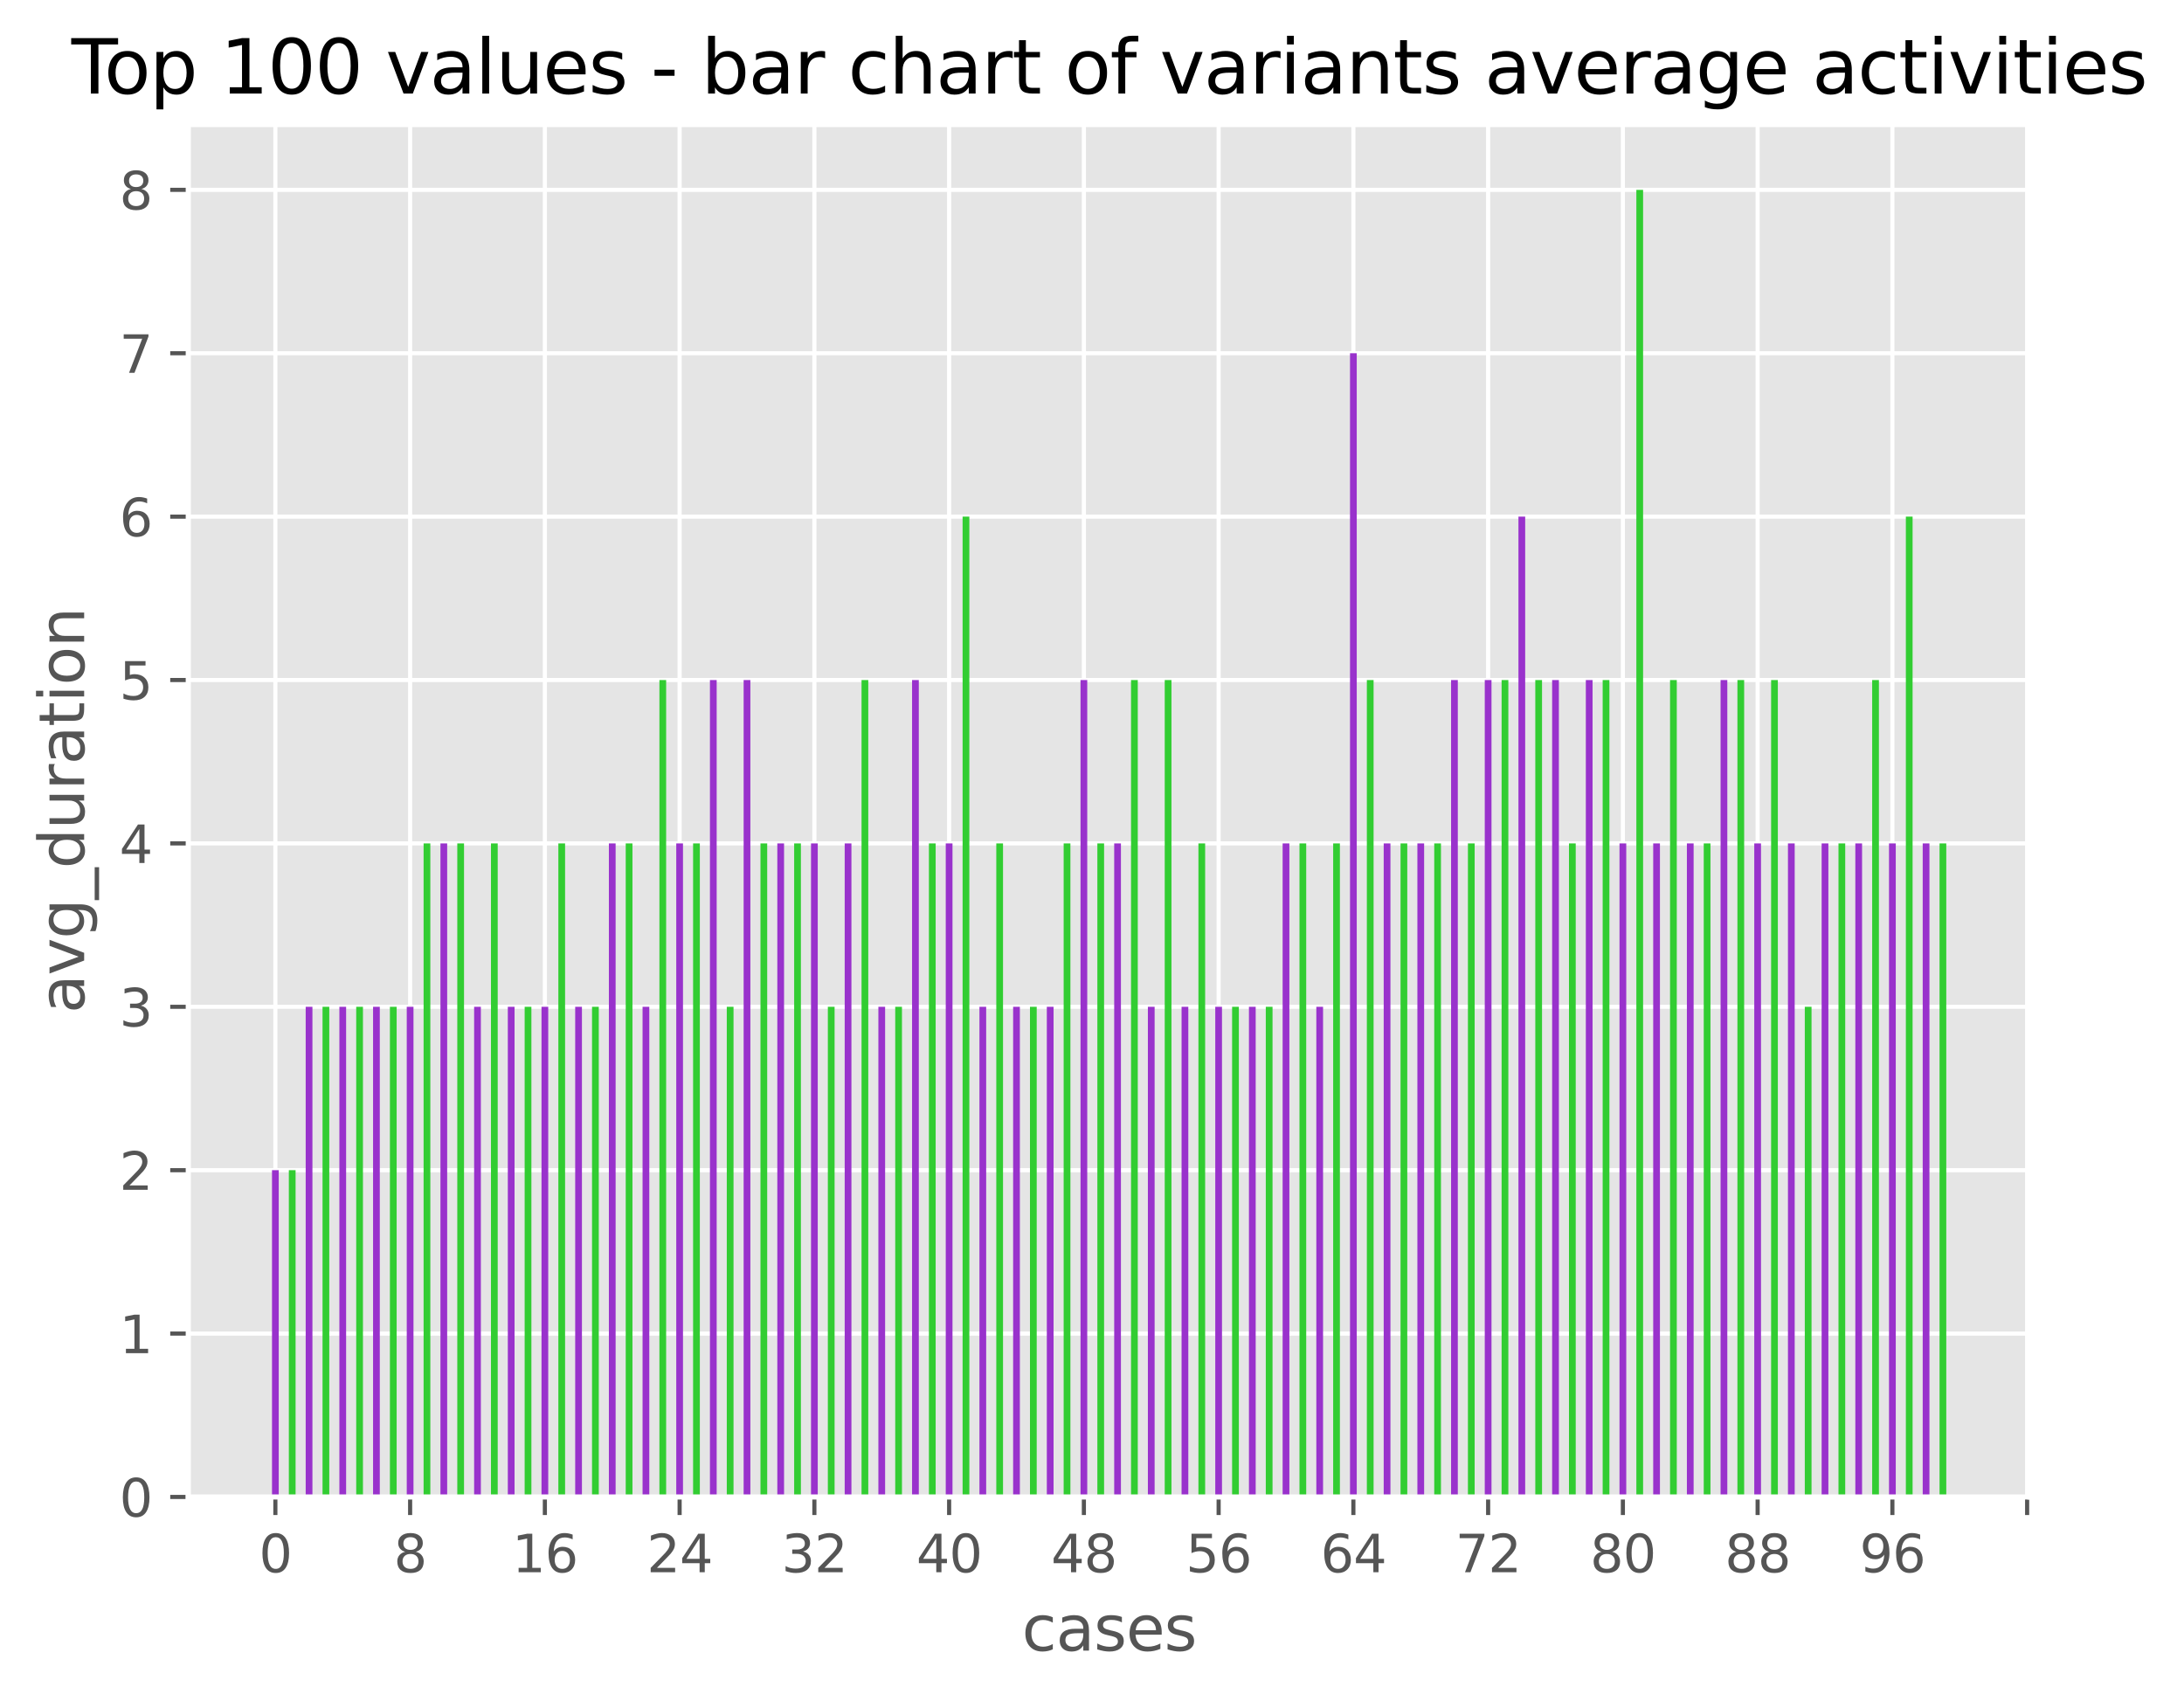 <?xml version="1.0" encoding="utf-8" standalone="no"?>
<!DOCTYPE svg PUBLIC "-//W3C//DTD SVG 1.1//EN"
  "http://www.w3.org/Graphics/SVG/1.1/DTD/svg11.dtd">
<svg xmlns:xlink="http://www.w3.org/1999/xlink" width="423.492pt" height="329.746pt" viewBox="0 0 423.492 329.746" xmlns="http://www.w3.org/2000/svg" version="1.1">
 <defs>
  <style type="text/css">*{stroke-linejoin: round; stroke-linecap: butt}</style>
 </defs>
 <g id="figure_1">
  <g id="patch_1">
   <path d="M 0 329.746 
L 423.492 329.746 
L 423.492 0 
L 0 0 
z
" style="fill: #ffffff"/>
  </g>
  <g id="axes_1">
   <g id="patch_2">
    <path d="M 36.51 290.254 
L 393.63 290.254 
L 393.63 24.142 
L 36.51 24.142 
z
" style="fill: #e5e5e5"/>
   </g>
   <g id="matplotlib.axis_1">
    <g id="xtick_1">
     <g id="line2d_1">
      <path d="M 53.396 290.254 
L 53.396 24.142 
" clip-path="url(#pe09616828c)" style="fill: none; stroke: #ffffff; stroke-width: 0.8; stroke-linecap: square"/>
     </g>
     <g id="line2d_2">
      <defs>
       <path id="m2882a6c574" d="M 0 0 
L 0 3.5 
" style="stroke: #555555; stroke-width: 0.8"/>
      </defs>
      <g>
       <use xlink:href="#m2882a6c574" x="53.396" y="290.254" style="fill: #555555; stroke: #555555; stroke-width: 0.8"/>
      </g>
     </g>
     <g id="text_1">
      <!-- 0 -->
      <g style="fill: #555555" transform="translate(50.215 304.852)scale(0.1 -0.1)">
       <defs>
        <path id="DejaVuSans-30" d="M 2034 4250 
Q 1547 4250 1301 3770 
Q 1056 3291 1056 2328 
Q 1056 1369 1301 889 
Q 1547 409 2034 409 
Q 2525 409 2770 889 
Q 3016 1369 3016 2328 
Q 3016 3291 2770 3770 
Q 2525 4250 2034 4250 
z
M 2034 4750 
Q 2819 4750 3233 4129 
Q 3647 3509 3647 2328 
Q 3647 1150 3233 529 
Q 2819 -91 2034 -91 
Q 1250 -91 836 529 
Q 422 1150 422 2328 
Q 422 3509 836 4129 
Q 1250 4750 2034 4750 
z
" transform="scale(0.016)"/>
       </defs>
       <use xlink:href="#DejaVuSans-30"/>
      </g>
     </g>
    </g>
    <g id="xtick_2">
     <g id="line2d_3">
      <path d="M 79.525 290.254 
L 79.525 24.142 
" clip-path="url(#pe09616828c)" style="fill: none; stroke: #ffffff; stroke-width: 0.8; stroke-linecap: square"/>
     </g>
     <g id="line2d_4">
      <g>
       <use xlink:href="#m2882a6c574" x="79.525" y="290.254" style="fill: #555555; stroke: #555555; stroke-width: 0.8"/>
      </g>
     </g>
     <g id="text_2">
      <!-- 8 -->
      <g style="fill: #555555" transform="translate(76.344 304.852)scale(0.1 -0.1)">
       <defs>
        <path id="DejaVuSans-38" d="M 2034 2216 
Q 1584 2216 1326 1975 
Q 1069 1734 1069 1313 
Q 1069 891 1326 650 
Q 1584 409 2034 409 
Q 2484 409 2743 651 
Q 3003 894 3003 1313 
Q 3003 1734 2745 1975 
Q 2488 2216 2034 2216 
z
M 1403 2484 
Q 997 2584 770 2862 
Q 544 3141 544 3541 
Q 544 4100 942 4425 
Q 1341 4750 2034 4750 
Q 2731 4750 3128 4425 
Q 3525 4100 3525 3541 
Q 3525 3141 3298 2862 
Q 3072 2584 2669 2484 
Q 3125 2378 3379 2068 
Q 3634 1759 3634 1313 
Q 3634 634 3220 271 
Q 2806 -91 2034 -91 
Q 1263 -91 848 271 
Q 434 634 434 1313 
Q 434 1759 690 2068 
Q 947 2378 1403 2484 
z
M 1172 3481 
Q 1172 3119 1398 2916 
Q 1625 2713 2034 2713 
Q 2441 2713 2670 2916 
Q 2900 3119 2900 3481 
Q 2900 3844 2670 4047 
Q 2441 4250 2034 4250 
Q 1625 4250 1398 4047 
Q 1172 3844 1172 3481 
z
" transform="scale(0.016)"/>
       </defs>
       <use xlink:href="#DejaVuSans-38"/>
      </g>
     </g>
    </g>
    <g id="xtick_3">
     <g id="line2d_5">
      <path d="M 105.654 290.254 
L 105.654 24.142 
" clip-path="url(#pe09616828c)" style="fill: none; stroke: #ffffff; stroke-width: 0.8; stroke-linecap: square"/>
     </g>
     <g id="line2d_6">
      <g>
       <use xlink:href="#m2882a6c574" x="105.654" y="290.254" style="fill: #555555; stroke: #555555; stroke-width: 0.8"/>
      </g>
     </g>
     <g id="text_3">
      <!-- 16 -->
      <g style="fill: #555555" transform="translate(99.292 304.852)scale(0.1 -0.1)">
       <defs>
        <path id="DejaVuSans-31" d="M 794 531 
L 1825 531 
L 1825 4091 
L 703 3866 
L 703 4441 
L 1819 4666 
L 2450 4666 
L 2450 531 
L 3481 531 
L 3481 0 
L 794 0 
L 794 531 
z
" transform="scale(0.016)"/>
        <path id="DejaVuSans-36" d="M 2113 2584 
Q 1688 2584 1439 2293 
Q 1191 2003 1191 1497 
Q 1191 994 1439 701 
Q 1688 409 2113 409 
Q 2538 409 2786 701 
Q 3034 994 3034 1497 
Q 3034 2003 2786 2293 
Q 2538 2584 2113 2584 
z
M 3366 4563 
L 3366 3988 
Q 3128 4100 2886 4159 
Q 2644 4219 2406 4219 
Q 1781 4219 1451 3797 
Q 1122 3375 1075 2522 
Q 1259 2794 1537 2939 
Q 1816 3084 2150 3084 
Q 2853 3084 3261 2657 
Q 3669 2231 3669 1497 
Q 3669 778 3244 343 
Q 2819 -91 2113 -91 
Q 1303 -91 875 529 
Q 447 1150 447 2328 
Q 447 3434 972 4092 
Q 1497 4750 2381 4750 
Q 2619 4750 2861 4703 
Q 3103 4656 3366 4563 
z
" transform="scale(0.016)"/>
       </defs>
       <use xlink:href="#DejaVuSans-31"/>
       <use xlink:href="#DejaVuSans-36" x="63.623"/>
      </g>
     </g>
    </g>
    <g id="xtick_4">
     <g id="line2d_7">
      <path d="M 131.783 290.254 
L 131.783 24.142 
" clip-path="url(#pe09616828c)" style="fill: none; stroke: #ffffff; stroke-width: 0.8; stroke-linecap: square"/>
     </g>
     <g id="line2d_8">
      <g>
       <use xlink:href="#m2882a6c574" x="131.783" y="290.254" style="fill: #555555; stroke: #555555; stroke-width: 0.8"/>
      </g>
     </g>
     <g id="text_4">
      <!-- 24 -->
      <g style="fill: #555555" transform="translate(125.421 304.852)scale(0.1 -0.1)">
       <defs>
        <path id="DejaVuSans-32" d="M 1228 531 
L 3431 531 
L 3431 0 
L 469 0 
L 469 531 
Q 828 903 1448 1529 
Q 2069 2156 2228 2338 
Q 2531 2678 2651 2914 
Q 2772 3150 2772 3378 
Q 2772 3750 2511 3984 
Q 2250 4219 1831 4219 
Q 1534 4219 1204 4116 
Q 875 4013 500 3803 
L 500 4441 
Q 881 4594 1212 4672 
Q 1544 4750 1819 4750 
Q 2544 4750 2975 4387 
Q 3406 4025 3406 3419 
Q 3406 3131 3298 2873 
Q 3191 2616 2906 2266 
Q 2828 2175 2409 1742 
Q 1991 1309 1228 531 
z
" transform="scale(0.016)"/>
        <path id="DejaVuSans-34" d="M 2419 4116 
L 825 1625 
L 2419 1625 
L 2419 4116 
z
M 2253 4666 
L 3047 4666 
L 3047 1625 
L 3713 1625 
L 3713 1100 
L 3047 1100 
L 3047 0 
L 2419 0 
L 2419 1100 
L 313 1100 
L 313 1709 
L 2253 4666 
z
" transform="scale(0.016)"/>
       </defs>
       <use xlink:href="#DejaVuSans-32"/>
       <use xlink:href="#DejaVuSans-34" x="63.623"/>
      </g>
     </g>
    </g>
    <g id="xtick_5">
     <g id="line2d_9">
      <path d="M 157.913 290.254 
L 157.913 24.142 
" clip-path="url(#pe09616828c)" style="fill: none; stroke: #ffffff; stroke-width: 0.8; stroke-linecap: square"/>
     </g>
     <g id="line2d_10">
      <g>
       <use xlink:href="#m2882a6c574" x="157.913" y="290.254" style="fill: #555555; stroke: #555555; stroke-width: 0.8"/>
      </g>
     </g>
     <g id="text_5">
      <!-- 32 -->
      <g style="fill: #555555" transform="translate(151.55 304.852)scale(0.1 -0.1)">
       <defs>
        <path id="DejaVuSans-33" d="M 2597 2516 
Q 3050 2419 3304 2112 
Q 3559 1806 3559 1356 
Q 3559 666 3084 287 
Q 2609 -91 1734 -91 
Q 1441 -91 1130 -33 
Q 819 25 488 141 
L 488 750 
Q 750 597 1062 519 
Q 1375 441 1716 441 
Q 2309 441 2620 675 
Q 2931 909 2931 1356 
Q 2931 1769 2642 2001 
Q 2353 2234 1838 2234 
L 1294 2234 
L 1294 2753 
L 1863 2753 
Q 2328 2753 2575 2939 
Q 2822 3125 2822 3475 
Q 2822 3834 2567 4026 
Q 2313 4219 1838 4219 
Q 1578 4219 1281 4162 
Q 984 4106 628 3988 
L 628 4550 
Q 988 4650 1302 4700 
Q 1616 4750 1894 4750 
Q 2613 4750 3031 4423 
Q 3450 4097 3450 3541 
Q 3450 3153 3228 2886 
Q 3006 2619 2597 2516 
z
" transform="scale(0.016)"/>
       </defs>
       <use xlink:href="#DejaVuSans-33"/>
       <use xlink:href="#DejaVuSans-32" x="63.623"/>
      </g>
     </g>
    </g>
    <g id="xtick_6">
     <g id="line2d_11">
      <path d="M 184.042 290.254 
L 184.042 24.142 
" clip-path="url(#pe09616828c)" style="fill: none; stroke: #ffffff; stroke-width: 0.8; stroke-linecap: square"/>
     </g>
     <g id="line2d_12">
      <g>
       <use xlink:href="#m2882a6c574" x="184.042" y="290.254" style="fill: #555555; stroke: #555555; stroke-width: 0.8"/>
      </g>
     </g>
     <g id="text_6">
      <!-- 40 -->
      <g style="fill: #555555" transform="translate(177.679 304.852)scale(0.1 -0.1)">
       <use xlink:href="#DejaVuSans-34"/>
       <use xlink:href="#DejaVuSans-30" x="63.623"/>
      </g>
     </g>
    </g>
    <g id="xtick_7">
     <g id="line2d_13">
      <path d="M 210.171 290.254 
L 210.171 24.142 
" clip-path="url(#pe09616828c)" style="fill: none; stroke: #ffffff; stroke-width: 0.8; stroke-linecap: square"/>
     </g>
     <g id="line2d_14">
      <g>
       <use xlink:href="#m2882a6c574" x="210.171" y="290.254" style="fill: #555555; stroke: #555555; stroke-width: 0.8"/>
      </g>
     </g>
     <g id="text_7">
      <!-- 48 -->
      <g style="fill: #555555" transform="translate(203.808 304.852)scale(0.1 -0.1)">
       <use xlink:href="#DejaVuSans-34"/>
       <use xlink:href="#DejaVuSans-38" x="63.623"/>
      </g>
     </g>
    </g>
    <g id="xtick_8">
     <g id="line2d_15">
      <path d="M 236.3 290.254 
L 236.3 24.142 
" clip-path="url(#pe09616828c)" style="fill: none; stroke: #ffffff; stroke-width: 0.8; stroke-linecap: square"/>
     </g>
     <g id="line2d_16">
      <g>
       <use xlink:href="#m2882a6c574" x="236.3" y="290.254" style="fill: #555555; stroke: #555555; stroke-width: 0.8"/>
      </g>
     </g>
     <g id="text_8">
      <!-- 56 -->
      <g style="fill: #555555" transform="translate(229.937 304.852)scale(0.1 -0.1)">
       <defs>
        <path id="DejaVuSans-35" d="M 691 4666 
L 3169 4666 
L 3169 4134 
L 1269 4134 
L 1269 2991 
Q 1406 3038 1543 3061 
Q 1681 3084 1819 3084 
Q 2600 3084 3056 2656 
Q 3513 2228 3513 1497 
Q 3513 744 3044 326 
Q 2575 -91 1722 -91 
Q 1428 -91 1123 -41 
Q 819 9 494 109 
L 494 744 
Q 775 591 1075 516 
Q 1375 441 1709 441 
Q 2250 441 2565 725 
Q 2881 1009 2881 1497 
Q 2881 1984 2565 2268 
Q 2250 2553 1709 2553 
Q 1456 2553 1204 2497 
Q 953 2441 691 2322 
L 691 4666 
z
" transform="scale(0.016)"/>
       </defs>
       <use xlink:href="#DejaVuSans-35"/>
       <use xlink:href="#DejaVuSans-36" x="63.623"/>
      </g>
     </g>
    </g>
    <g id="xtick_9">
     <g id="line2d_17">
      <path d="M 262.429 290.254 
L 262.429 24.142 
" clip-path="url(#pe09616828c)" style="fill: none; stroke: #ffffff; stroke-width: 0.8; stroke-linecap: square"/>
     </g>
     <g id="line2d_18">
      <g>
       <use xlink:href="#m2882a6c574" x="262.429" y="290.254" style="fill: #555555; stroke: #555555; stroke-width: 0.8"/>
      </g>
     </g>
     <g id="text_9">
      <!-- 64 -->
      <g style="fill: #555555" transform="translate(256.067 304.852)scale(0.1 -0.1)">
       <use xlink:href="#DejaVuSans-36"/>
       <use xlink:href="#DejaVuSans-34" x="63.623"/>
      </g>
     </g>
    </g>
    <g id="xtick_10">
     <g id="line2d_19">
      <path d="M 288.558 290.254 
L 288.558 24.142 
" clip-path="url(#pe09616828c)" style="fill: none; stroke: #ffffff; stroke-width: 0.8; stroke-linecap: square"/>
     </g>
     <g id="line2d_20">
      <g>
       <use xlink:href="#m2882a6c574" x="288.558" y="290.254" style="fill: #555555; stroke: #555555; stroke-width: 0.8"/>
      </g>
     </g>
     <g id="text_10">
      <!-- 72 -->
      <g style="fill: #555555" transform="translate(282.196 304.852)scale(0.1 -0.1)">
       <defs>
        <path id="DejaVuSans-37" d="M 525 4666 
L 3525 4666 
L 3525 4397 
L 1831 0 
L 1172 0 
L 2766 4134 
L 525 4134 
L 525 4666 
z
" transform="scale(0.016)"/>
       </defs>
       <use xlink:href="#DejaVuSans-37"/>
       <use xlink:href="#DejaVuSans-32" x="63.623"/>
      </g>
     </g>
    </g>
    <g id="xtick_11">
     <g id="line2d_21">
      <path d="M 314.687 290.254 
L 314.687 24.142 
" clip-path="url(#pe09616828c)" style="fill: none; stroke: #ffffff; stroke-width: 0.8; stroke-linecap: square"/>
     </g>
     <g id="line2d_22">
      <g>
       <use xlink:href="#m2882a6c574" x="314.687" y="290.254" style="fill: #555555; stroke: #555555; stroke-width: 0.8"/>
      </g>
     </g>
     <g id="text_11">
      <!-- 80 -->
      <g style="fill: #555555" transform="translate(308.325 304.852)scale(0.1 -0.1)">
       <use xlink:href="#DejaVuSans-38"/>
       <use xlink:href="#DejaVuSans-30" x="63.623"/>
      </g>
     </g>
    </g>
    <g id="xtick_12">
     <g id="line2d_23">
      <path d="M 340.816 290.254 
L 340.816 24.142 
" clip-path="url(#pe09616828c)" style="fill: none; stroke: #ffffff; stroke-width: 0.8; stroke-linecap: square"/>
     </g>
     <g id="line2d_24">
      <g>
       <use xlink:href="#m2882a6c574" x="340.816" y="290.254" style="fill: #555555; stroke: #555555; stroke-width: 0.8"/>
      </g>
     </g>
     <g id="text_12">
      <!-- 88 -->
      <g style="fill: #555555" transform="translate(334.454 304.852)scale(0.1 -0.1)">
       <use xlink:href="#DejaVuSans-38"/>
       <use xlink:href="#DejaVuSans-38" x="63.623"/>
      </g>
     </g>
    </g>
    <g id="xtick_13">
     <g id="line2d_25">
      <path d="M 366.946 290.254 
L 366.946 24.142 
" clip-path="url(#pe09616828c)" style="fill: none; stroke: #ffffff; stroke-width: 0.8; stroke-linecap: square"/>
     </g>
     <g id="line2d_26">
      <g>
       <use xlink:href="#m2882a6c574" x="366.946" y="290.254" style="fill: #555555; stroke: #555555; stroke-width: 0.8"/>
      </g>
     </g>
     <g id="text_13">
      <!-- 96 -->
      <g style="fill: #555555" transform="translate(360.583 304.852)scale(0.1 -0.1)">
       <defs>
        <path id="DejaVuSans-39" d="M 703 97 
L 703 672 
Q 941 559 1184 500 
Q 1428 441 1663 441 
Q 2288 441 2617 861 
Q 2947 1281 2994 2138 
Q 2813 1869 2534 1725 
Q 2256 1581 1919 1581 
Q 1219 1581 811 2004 
Q 403 2428 403 3163 
Q 403 3881 828 4315 
Q 1253 4750 1959 4750 
Q 2769 4750 3195 4129 
Q 3622 3509 3622 2328 
Q 3622 1225 3098 567 
Q 2575 -91 1691 -91 
Q 1453 -91 1209 -44 
Q 966 3 703 97 
z
M 1959 2075 
Q 2384 2075 2632 2365 
Q 2881 2656 2881 3163 
Q 2881 3666 2632 3958 
Q 2384 4250 1959 4250 
Q 1534 4250 1286 3958 
Q 1038 3666 1038 3163 
Q 1038 2656 1286 2365 
Q 1534 2075 1959 2075 
z
" transform="scale(0.016)"/>
       </defs>
       <use xlink:href="#DejaVuSans-39"/>
       <use xlink:href="#DejaVuSans-36" x="63.623"/>
      </g>
     </g>
    </g>
    <g id="xtick_14">
     <g id="line2d_27">
      <path d="M 393.075 290.254 
L 393.075 24.142 
" clip-path="url(#pe09616828c)" style="fill: none; stroke: #ffffff; stroke-width: 0.8; stroke-linecap: square"/>
     </g>
     <g id="line2d_28">
      <g>
       <use xlink:href="#m2882a6c574" x="393.075" y="290.254" style="fill: #555555; stroke: #555555; stroke-width: 0.8"/>
      </g>
     </g>
    </g>
    <g id="text_14">
     <!-- cases -->
     <g style="fill: #555555" transform="translate(198.151 320.05)scale(0.12 -0.12)">
      <defs>
       <path id="DejaVuSans-63" d="M 3122 3366 
L 3122 2828 
Q 2878 2963 2633 3030 
Q 2388 3097 2138 3097 
Q 1578 3097 1268 2742 
Q 959 2388 959 1747 
Q 959 1106 1268 751 
Q 1578 397 2138 397 
Q 2388 397 2633 464 
Q 2878 531 3122 666 
L 3122 134 
Q 2881 22 2623 -34 
Q 2366 -91 2075 -91 
Q 1284 -91 818 406 
Q 353 903 353 1747 
Q 353 2603 823 3093 
Q 1294 3584 2113 3584 
Q 2378 3584 2631 3529 
Q 2884 3475 3122 3366 
z
" transform="scale(0.016)"/>
       <path id="DejaVuSans-61" d="M 2194 1759 
Q 1497 1759 1228 1600 
Q 959 1441 959 1056 
Q 959 750 1161 570 
Q 1363 391 1709 391 
Q 2188 391 2477 730 
Q 2766 1069 2766 1631 
L 2766 1759 
L 2194 1759 
z
M 3341 1997 
L 3341 0 
L 2766 0 
L 2766 531 
Q 2569 213 2275 61 
Q 1981 -91 1556 -91 
Q 1019 -91 701 211 
Q 384 513 384 1019 
Q 384 1609 779 1909 
Q 1175 2209 1959 2209 
L 2766 2209 
L 2766 2266 
Q 2766 2663 2505 2880 
Q 2244 3097 1772 3097 
Q 1472 3097 1187 3025 
Q 903 2953 641 2809 
L 641 3341 
Q 956 3463 1253 3523 
Q 1550 3584 1831 3584 
Q 2591 3584 2966 3190 
Q 3341 2797 3341 1997 
z
" transform="scale(0.016)"/>
       <path id="DejaVuSans-73" d="M 2834 3397 
L 2834 2853 
Q 2591 2978 2328 3040 
Q 2066 3103 1784 3103 
Q 1356 3103 1142 2972 
Q 928 2841 928 2578 
Q 928 2378 1081 2264 
Q 1234 2150 1697 2047 
L 1894 2003 
Q 2506 1872 2764 1633 
Q 3022 1394 3022 966 
Q 3022 478 2636 193 
Q 2250 -91 1575 -91 
Q 1294 -91 989 -36 
Q 684 19 347 128 
L 347 722 
Q 666 556 975 473 
Q 1284 391 1588 391 
Q 1994 391 2212 530 
Q 2431 669 2431 922 
Q 2431 1156 2273 1281 
Q 2116 1406 1581 1522 
L 1381 1569 
Q 847 1681 609 1914 
Q 372 2147 372 2553 
Q 372 3047 722 3315 
Q 1072 3584 1716 3584 
Q 2034 3584 2315 3537 
Q 2597 3491 2834 3397 
z
" transform="scale(0.016)"/>
       <path id="DejaVuSans-65" d="M 3597 1894 
L 3597 1613 
L 953 1613 
Q 991 1019 1311 708 
Q 1631 397 2203 397 
Q 2534 397 2845 478 
Q 3156 559 3463 722 
L 3463 178 
Q 3153 47 2828 -22 
Q 2503 -91 2169 -91 
Q 1331 -91 842 396 
Q 353 884 353 1716 
Q 353 2575 817 3079 
Q 1281 3584 2069 3584 
Q 2775 3584 3186 3129 
Q 3597 2675 3597 1894 
z
M 3022 2063 
Q 3016 2534 2758 2815 
Q 2500 3097 2075 3097 
Q 1594 3097 1305 2825 
Q 1016 2553 972 2059 
L 3022 2063 
z
" transform="scale(0.016)"/>
      </defs>
      <use xlink:href="#DejaVuSans-63"/>
      <use xlink:href="#DejaVuSans-61" x="54.98"/>
      <use xlink:href="#DejaVuSans-73" x="116.26"/>
      <use xlink:href="#DejaVuSans-65" x="168.359"/>
      <use xlink:href="#DejaVuSans-73" x="229.883"/>
     </g>
    </g>
   </g>
   <g id="matplotlib.axis_2">
    <g id="ytick_1">
     <g id="line2d_29">
      <path d="M 36.51 290.254 
L 393.63 290.254 
" clip-path="url(#pe09616828c)" style="fill: none; stroke: #ffffff; stroke-width: 0.8; stroke-linecap: square"/>
     </g>
     <g id="line2d_30">
      <defs>
       <path id="m8ecdc415e8" d="M 0 0 
L -3.5 0 
" style="stroke: #555555; stroke-width: 0.8"/>
      </defs>
      <g>
       <use xlink:href="#m8ecdc415e8" x="36.51" y="290.254" style="fill: #555555; stroke: #555555; stroke-width: 0.8"/>
      </g>
     </g>
     <g id="text_15">
      <!-- 0 -->
      <g style="fill: #555555" transform="translate(23.148 294.053)scale(0.1 -0.1)">
       <use xlink:href="#DejaVuSans-30"/>
      </g>
     </g>
    </g>
    <g id="ytick_2">
     <g id="line2d_31">
      <path d="M 36.51 258.574 
L 393.63 258.574 
" clip-path="url(#pe09616828c)" style="fill: none; stroke: #ffffff; stroke-width: 0.8; stroke-linecap: square"/>
     </g>
     <g id="line2d_32">
      <g>
       <use xlink:href="#m8ecdc415e8" x="36.51" y="258.574" style="fill: #555555; stroke: #555555; stroke-width: 0.8"/>
      </g>
     </g>
     <g id="text_16">
      <!-- 1 -->
      <g style="fill: #555555" transform="translate(23.148 262.373)scale(0.1 -0.1)">
       <use xlink:href="#DejaVuSans-31"/>
      </g>
     </g>
    </g>
    <g id="ytick_3">
     <g id="line2d_33">
      <path d="M 36.51 226.894 
L 393.63 226.894 
" clip-path="url(#pe09616828c)" style="fill: none; stroke: #ffffff; stroke-width: 0.8; stroke-linecap: square"/>
     </g>
     <g id="line2d_34">
      <g>
       <use xlink:href="#m8ecdc415e8" x="36.51" y="226.894" style="fill: #555555; stroke: #555555; stroke-width: 0.8"/>
      </g>
     </g>
     <g id="text_17">
      <!-- 2 -->
      <g style="fill: #555555" transform="translate(23.148 230.693)scale(0.1 -0.1)">
       <use xlink:href="#DejaVuSans-32"/>
      </g>
     </g>
    </g>
    <g id="ytick_4">
     <g id="line2d_35">
      <path d="M 36.51 195.214 
L 393.63 195.214 
" clip-path="url(#pe09616828c)" style="fill: none; stroke: #ffffff; stroke-width: 0.8; stroke-linecap: square"/>
     </g>
     <g id="line2d_36">
      <g>
       <use xlink:href="#m8ecdc415e8" x="36.51" y="195.214" style="fill: #555555; stroke: #555555; stroke-width: 0.8"/>
      </g>
     </g>
     <g id="text_18">
      <!-- 3 -->
      <g style="fill: #555555" transform="translate(23.148 199.013)scale(0.1 -0.1)">
       <use xlink:href="#DejaVuSans-33"/>
      </g>
     </g>
    </g>
    <g id="ytick_5">
     <g id="line2d_37">
      <path d="M 36.51 163.534 
L 393.63 163.534 
" clip-path="url(#pe09616828c)" style="fill: none; stroke: #ffffff; stroke-width: 0.8; stroke-linecap: square"/>
     </g>
     <g id="line2d_38">
      <g>
       <use xlink:href="#m8ecdc415e8" x="36.51" y="163.534" style="fill: #555555; stroke: #555555; stroke-width: 0.8"/>
      </g>
     </g>
     <g id="text_19">
      <!-- 4 -->
      <g style="fill: #555555" transform="translate(23.148 167.333)scale(0.1 -0.1)">
       <use xlink:href="#DejaVuSans-34"/>
      </g>
     </g>
    </g>
    <g id="ytick_6">
     <g id="line2d_39">
      <path d="M 36.51 131.854 
L 393.63 131.854 
" clip-path="url(#pe09616828c)" style="fill: none; stroke: #ffffff; stroke-width: 0.8; stroke-linecap: square"/>
     </g>
     <g id="line2d_40">
      <g>
       <use xlink:href="#m8ecdc415e8" x="36.51" y="131.854" style="fill: #555555; stroke: #555555; stroke-width: 0.8"/>
      </g>
     </g>
     <g id="text_20">
      <!-- 5 -->
      <g style="fill: #555555" transform="translate(23.148 135.653)scale(0.1 -0.1)">
       <use xlink:href="#DejaVuSans-35"/>
      </g>
     </g>
    </g>
    <g id="ytick_7">
     <g id="line2d_41">
      <path d="M 36.51 100.174 
L 393.63 100.174 
" clip-path="url(#pe09616828c)" style="fill: none; stroke: #ffffff; stroke-width: 0.8; stroke-linecap: square"/>
     </g>
     <g id="line2d_42">
      <g>
       <use xlink:href="#m8ecdc415e8" x="36.51" y="100.174" style="fill: #555555; stroke: #555555; stroke-width: 0.8"/>
      </g>
     </g>
     <g id="text_21">
      <!-- 6 -->
      <g style="fill: #555555" transform="translate(23.148 103.973)scale(0.1 -0.1)">
       <use xlink:href="#DejaVuSans-36"/>
      </g>
     </g>
    </g>
    <g id="ytick_8">
     <g id="line2d_43">
      <path d="M 36.51 68.494 
L 393.63 68.494 
" clip-path="url(#pe09616828c)" style="fill: none; stroke: #ffffff; stroke-width: 0.8; stroke-linecap: square"/>
     </g>
     <g id="line2d_44">
      <g>
       <use xlink:href="#m8ecdc415e8" x="36.51" y="68.494" style="fill: #555555; stroke: #555555; stroke-width: 0.8"/>
      </g>
     </g>
     <g id="text_22">
      <!-- 7 -->
      <g style="fill: #555555" transform="translate(23.148 72.293)scale(0.1 -0.1)">
       <use xlink:href="#DejaVuSans-37"/>
      </g>
     </g>
    </g>
    <g id="ytick_9">
     <g id="line2d_45">
      <path d="M 36.51 36.814 
L 393.63 36.814 
" clip-path="url(#pe09616828c)" style="fill: none; stroke: #ffffff; stroke-width: 0.8; stroke-linecap: square"/>
     </g>
     <g id="line2d_46">
      <g>
       <use xlink:href="#m8ecdc415e8" x="36.51" y="36.814" style="fill: #555555; stroke: #555555; stroke-width: 0.8"/>
      </g>
     </g>
     <g id="text_23">
      <!-- 8 -->
      <g style="fill: #555555" transform="translate(23.148 40.613)scale(0.1 -0.1)">
       <use xlink:href="#DejaVuSans-38"/>
      </g>
     </g>
    </g>
    <g id="text_24">
     <!-- avg_duration -->
     <g style="fill: #555555" transform="translate(16.318 196.483)rotate(-90)scale(0.12 -0.12)">
      <defs>
       <path id="DejaVuSans-76" d="M 191 3500 
L 800 3500 
L 1894 563 
L 2988 3500 
L 3597 3500 
L 2284 0 
L 1503 0 
L 191 3500 
z
" transform="scale(0.016)"/>
       <path id="DejaVuSans-67" d="M 2906 1791 
Q 2906 2416 2648 2759 
Q 2391 3103 1925 3103 
Q 1463 3103 1205 2759 
Q 947 2416 947 1791 
Q 947 1169 1205 825 
Q 1463 481 1925 481 
Q 2391 481 2648 825 
Q 2906 1169 2906 1791 
z
M 3481 434 
Q 3481 -459 3084 -895 
Q 2688 -1331 1869 -1331 
Q 1566 -1331 1297 -1286 
Q 1028 -1241 775 -1147 
L 775 -588 
Q 1028 -725 1275 -790 
Q 1522 -856 1778 -856 
Q 2344 -856 2625 -561 
Q 2906 -266 2906 331 
L 2906 616 
Q 2728 306 2450 153 
Q 2172 0 1784 0 
Q 1141 0 747 490 
Q 353 981 353 1791 
Q 353 2603 747 3093 
Q 1141 3584 1784 3584 
Q 2172 3584 2450 3431 
Q 2728 3278 2906 2969 
L 2906 3500 
L 3481 3500 
L 3481 434 
z
" transform="scale(0.016)"/>
       <path id="DejaVuSans-5f" d="M 3263 -1063 
L 3263 -1509 
L -63 -1509 
L -63 -1063 
L 3263 -1063 
z
" transform="scale(0.016)"/>
       <path id="DejaVuSans-64" d="M 2906 2969 
L 2906 4863 
L 3481 4863 
L 3481 0 
L 2906 0 
L 2906 525 
Q 2725 213 2448 61 
Q 2172 -91 1784 -91 
Q 1150 -91 751 415 
Q 353 922 353 1747 
Q 353 2572 751 3078 
Q 1150 3584 1784 3584 
Q 2172 3584 2448 3432 
Q 2725 3281 2906 2969 
z
M 947 1747 
Q 947 1113 1208 752 
Q 1469 391 1925 391 
Q 2381 391 2643 752 
Q 2906 1113 2906 1747 
Q 2906 2381 2643 2742 
Q 2381 3103 1925 3103 
Q 1469 3103 1208 2742 
Q 947 2381 947 1747 
z
" transform="scale(0.016)"/>
       <path id="DejaVuSans-75" d="M 544 1381 
L 544 3500 
L 1119 3500 
L 1119 1403 
Q 1119 906 1312 657 
Q 1506 409 1894 409 
Q 2359 409 2629 706 
Q 2900 1003 2900 1516 
L 2900 3500 
L 3475 3500 
L 3475 0 
L 2900 0 
L 2900 538 
Q 2691 219 2414 64 
Q 2138 -91 1772 -91 
Q 1169 -91 856 284 
Q 544 659 544 1381 
z
M 1991 3584 
L 1991 3584 
z
" transform="scale(0.016)"/>
       <path id="DejaVuSans-72" d="M 2631 2963 
Q 2534 3019 2420 3045 
Q 2306 3072 2169 3072 
Q 1681 3072 1420 2755 
Q 1159 2438 1159 1844 
L 1159 0 
L 581 0 
L 581 3500 
L 1159 3500 
L 1159 2956 
Q 1341 3275 1631 3429 
Q 1922 3584 2338 3584 
Q 2397 3584 2469 3576 
Q 2541 3569 2628 3553 
L 2631 2963 
z
" transform="scale(0.016)"/>
       <path id="DejaVuSans-74" d="M 1172 4494 
L 1172 3500 
L 2356 3500 
L 2356 3053 
L 1172 3053 
L 1172 1153 
Q 1172 725 1289 603 
Q 1406 481 1766 481 
L 2356 481 
L 2356 0 
L 1766 0 
Q 1100 0 847 248 
Q 594 497 594 1153 
L 594 3053 
L 172 3053 
L 172 3500 
L 594 3500 
L 594 4494 
L 1172 4494 
z
" transform="scale(0.016)"/>
       <path id="DejaVuSans-69" d="M 603 3500 
L 1178 3500 
L 1178 0 
L 603 0 
L 603 3500 
z
M 603 4863 
L 1178 4863 
L 1178 4134 
L 603 4134 
L 603 4863 
z
" transform="scale(0.016)"/>
       <path id="DejaVuSans-6f" d="M 1959 3097 
Q 1497 3097 1228 2736 
Q 959 2375 959 1747 
Q 959 1119 1226 758 
Q 1494 397 1959 397 
Q 2419 397 2687 759 
Q 2956 1122 2956 1747 
Q 2956 2369 2687 2733 
Q 2419 3097 1959 3097 
z
M 1959 3584 
Q 2709 3584 3137 3096 
Q 3566 2609 3566 1747 
Q 3566 888 3137 398 
Q 2709 -91 1959 -91 
Q 1206 -91 779 398 
Q 353 888 353 1747 
Q 353 2609 779 3096 
Q 1206 3584 1959 3584 
z
" transform="scale(0.016)"/>
       <path id="DejaVuSans-6e" d="M 3513 2113 
L 3513 0 
L 2938 0 
L 2938 2094 
Q 2938 2591 2744 2837 
Q 2550 3084 2163 3084 
Q 1697 3084 1428 2787 
Q 1159 2491 1159 1978 
L 1159 0 
L 581 0 
L 581 3500 
L 1159 3500 
L 1159 2956 
Q 1366 3272 1645 3428 
Q 1925 3584 2291 3584 
Q 2894 3584 3203 3211 
Q 3513 2838 3513 2113 
z
" transform="scale(0.016)"/>
      </defs>
      <use xlink:href="#DejaVuSans-61"/>
      <use xlink:href="#DejaVuSans-76" x="61.279"/>
      <use xlink:href="#DejaVuSans-67" x="120.459"/>
      <use xlink:href="#DejaVuSans-5f" x="183.936"/>
      <use xlink:href="#DejaVuSans-64" x="233.936"/>
      <use xlink:href="#DejaVuSans-75" x="297.412"/>
      <use xlink:href="#DejaVuSans-72" x="360.791"/>
      <use xlink:href="#DejaVuSans-61" x="401.904"/>
      <use xlink:href="#DejaVuSans-74" x="463.184"/>
      <use xlink:href="#DejaVuSans-69" x="502.393"/>
      <use xlink:href="#DejaVuSans-6f" x="530.176"/>
      <use xlink:href="#DejaVuSans-6e" x="591.357"/>
     </g>
    </g>
   </g>
   <g id="patch_3">
    <path d="M 52.743 290.254 
L 54.049 290.254 
L 54.049 226.894 
L 52.743 226.894 
z
" clip-path="url(#pe09616828c)" style="fill: #9932cc"/>
   </g>
   <g id="patch_4">
    <path d="M 56.009 290.254 
L 57.315 290.254 
L 57.315 226.894 
L 56.009 226.894 
z
" clip-path="url(#pe09616828c)" style="fill: #32cd32"/>
   </g>
   <g id="patch_5">
    <path d="M 59.275 290.254 
L 60.581 290.254 
L 60.581 195.214 
L 59.275 195.214 
z
" clip-path="url(#pe09616828c)" style="fill: #9932cc"/>
   </g>
   <g id="patch_6">
    <path d="M 62.541 290.254 
L 63.848 290.254 
L 63.848 195.214 
L 62.541 195.214 
z
" clip-path="url(#pe09616828c)" style="fill: #32cd32"/>
   </g>
   <g id="patch_7">
    <path d="M 65.807 290.254 
L 67.114 290.254 
L 67.114 195.214 
L 65.807 195.214 
z
" clip-path="url(#pe09616828c)" style="fill: #9932cc"/>
   </g>
   <g id="patch_8">
    <path d="M 69.073 290.254 
L 70.38 290.254 
L 70.38 195.214 
L 69.073 195.214 
z
" clip-path="url(#pe09616828c)" style="fill: #32cd32"/>
   </g>
   <g id="patch_9">
    <path d="M 72.34 290.254 
L 73.646 290.254 
L 73.646 195.214 
L 72.34 195.214 
z
" clip-path="url(#pe09616828c)" style="fill: #9932cc"/>
   </g>
   <g id="patch_10">
    <path d="M 75.606 290.254 
L 76.912 290.254 
L 76.912 195.214 
L 75.606 195.214 
z
" clip-path="url(#pe09616828c)" style="fill: #32cd32"/>
   </g>
   <g id="patch_11">
    <path d="M 78.872 290.254 
L 80.178 290.254 
L 80.178 195.214 
L 78.872 195.214 
z
" clip-path="url(#pe09616828c)" style="fill: #9932cc"/>
   </g>
   <g id="patch_12">
    <path d="M 82.138 290.254 
L 83.444 290.254 
L 83.444 163.534 
L 82.138 163.534 
z
" clip-path="url(#pe09616828c)" style="fill: #32cd32"/>
   </g>
   <g id="patch_13">
    <path d="M 85.404 290.254 
L 86.711 290.254 
L 86.711 163.534 
L 85.404 163.534 
z
" clip-path="url(#pe09616828c)" style="fill: #9932cc"/>
   </g>
   <g id="patch_14">
    <path d="M 88.67 290.254 
L 89.977 290.254 
L 89.977 163.534 
L 88.67 163.534 
z
" clip-path="url(#pe09616828c)" style="fill: #32cd32"/>
   </g>
   <g id="patch_15">
    <path d="M 91.936 290.254 
L 93.243 290.254 
L 93.243 195.214 
L 91.936 195.214 
z
" clip-path="url(#pe09616828c)" style="fill: #9932cc"/>
   </g>
   <g id="patch_16">
    <path d="M 95.203 290.254 
L 96.509 290.254 
L 96.509 163.534 
L 95.203 163.534 
z
" clip-path="url(#pe09616828c)" style="fill: #32cd32"/>
   </g>
   <g id="patch_17">
    <path d="M 98.469 290.254 
L 99.775 290.254 
L 99.775 195.214 
L 98.469 195.214 
z
" clip-path="url(#pe09616828c)" style="fill: #9932cc"/>
   </g>
   <g id="patch_18">
    <path d="M 101.735 290.254 
L 103.041 290.254 
L 103.041 195.214 
L 101.735 195.214 
z
" clip-path="url(#pe09616828c)" style="fill: #32cd32"/>
   </g>
   <g id="patch_19">
    <path d="M 105.001 290.254 
L 106.307 290.254 
L 106.307 195.214 
L 105.001 195.214 
z
" clip-path="url(#pe09616828c)" style="fill: #9932cc"/>
   </g>
   <g id="patch_20">
    <path d="M 108.267 290.254 
L 109.574 290.254 
L 109.574 163.534 
L 108.267 163.534 
z
" clip-path="url(#pe09616828c)" style="fill: #32cd32"/>
   </g>
   <g id="patch_21">
    <path d="M 111.533 290.254 
L 112.84 290.254 
L 112.84 195.214 
L 111.533 195.214 
z
" clip-path="url(#pe09616828c)" style="fill: #9932cc"/>
   </g>
   <g id="patch_22">
    <path d="M 114.799 290.254 
L 116.106 290.254 
L 116.106 195.214 
L 114.799 195.214 
z
" clip-path="url(#pe09616828c)" style="fill: #32cd32"/>
   </g>
   <g id="patch_23">
    <path d="M 118.066 290.254 
L 119.372 290.254 
L 119.372 163.534 
L 118.066 163.534 
z
" clip-path="url(#pe09616828c)" style="fill: #9932cc"/>
   </g>
   <g id="patch_24">
    <path d="M 121.332 290.254 
L 122.638 290.254 
L 122.638 163.534 
L 121.332 163.534 
z
" clip-path="url(#pe09616828c)" style="fill: #32cd32"/>
   </g>
   <g id="patch_25">
    <path d="M 124.598 290.254 
L 125.904 290.254 
L 125.904 195.214 
L 124.598 195.214 
z
" clip-path="url(#pe09616828c)" style="fill: #9932cc"/>
   </g>
   <g id="patch_26">
    <path d="M 127.864 290.254 
L 129.17 290.254 
L 129.17 131.854 
L 127.864 131.854 
z
" clip-path="url(#pe09616828c)" style="fill: #32cd32"/>
   </g>
   <g id="patch_27">
    <path d="M 131.13 290.254 
L 132.437 290.254 
L 132.437 163.534 
L 131.13 163.534 
z
" clip-path="url(#pe09616828c)" style="fill: #9932cc"/>
   </g>
   <g id="patch_28">
    <path d="M 134.396 290.254 
L 135.703 290.254 
L 135.703 163.534 
L 134.396 163.534 
z
" clip-path="url(#pe09616828c)" style="fill: #32cd32"/>
   </g>
   <g id="patch_29">
    <path d="M 137.662 290.254 
L 138.969 290.254 
L 138.969 131.854 
L 137.662 131.854 
z
" clip-path="url(#pe09616828c)" style="fill: #9932cc"/>
   </g>
   <g id="patch_30">
    <path d="M 140.929 290.254 
L 142.235 290.254 
L 142.235 195.214 
L 140.929 195.214 
z
" clip-path="url(#pe09616828c)" style="fill: #32cd32"/>
   </g>
   <g id="patch_31">
    <path d="M 144.195 290.254 
L 145.501 290.254 
L 145.501 131.854 
L 144.195 131.854 
z
" clip-path="url(#pe09616828c)" style="fill: #9932cc"/>
   </g>
   <g id="patch_32">
    <path d="M 147.461 290.254 
L 148.767 290.254 
L 148.767 163.534 
L 147.461 163.534 
z
" clip-path="url(#pe09616828c)" style="fill: #32cd32"/>
   </g>
   <g id="patch_33">
    <path d="M 150.727 290.254 
L 152.033 290.254 
L 152.033 163.534 
L 150.727 163.534 
z
" clip-path="url(#pe09616828c)" style="fill: #9932cc"/>
   </g>
   <g id="patch_34">
    <path d="M 153.993 290.254 
L 155.3 290.254 
L 155.3 163.534 
L 153.993 163.534 
z
" clip-path="url(#pe09616828c)" style="fill: #32cd32"/>
   </g>
   <g id="patch_35">
    <path d="M 157.259 290.254 
L 158.566 290.254 
L 158.566 163.534 
L 157.259 163.534 
z
" clip-path="url(#pe09616828c)" style="fill: #9932cc"/>
   </g>
   <g id="patch_36">
    <path d="M 160.525 290.254 
L 161.832 290.254 
L 161.832 195.214 
L 160.525 195.214 
z
" clip-path="url(#pe09616828c)" style="fill: #32cd32"/>
   </g>
   <g id="patch_37">
    <path d="M 163.792 290.254 
L 165.098 290.254 
L 165.098 163.534 
L 163.792 163.534 
z
" clip-path="url(#pe09616828c)" style="fill: #9932cc"/>
   </g>
   <g id="patch_38">
    <path d="M 167.058 290.254 
L 168.364 290.254 
L 168.364 131.854 
L 167.058 131.854 
z
" clip-path="url(#pe09616828c)" style="fill: #32cd32"/>
   </g>
   <g id="patch_39">
    <path d="M 170.324 290.254 
L 171.63 290.254 
L 171.63 195.214 
L 170.324 195.214 
z
" clip-path="url(#pe09616828c)" style="fill: #9932cc"/>
   </g>
   <g id="patch_40">
    <path d="M 173.59 290.254 
L 174.896 290.254 
L 174.896 195.214 
L 173.59 195.214 
z
" clip-path="url(#pe09616828c)" style="fill: #32cd32"/>
   </g>
   <g id="patch_41">
    <path d="M 176.856 290.254 
L 178.163 290.254 
L 178.163 131.854 
L 176.856 131.854 
z
" clip-path="url(#pe09616828c)" style="fill: #9932cc"/>
   </g>
   <g id="patch_42">
    <path d="M 180.122 290.254 
L 181.429 290.254 
L 181.429 163.534 
L 180.122 163.534 
z
" clip-path="url(#pe09616828c)" style="fill: #32cd32"/>
   </g>
   <g id="patch_43">
    <path d="M 183.388 290.254 
L 184.695 290.254 
L 184.695 163.534 
L 183.388 163.534 
z
" clip-path="url(#pe09616828c)" style="fill: #9932cc"/>
   </g>
   <g id="patch_44">
    <path d="M 186.655 290.254 
L 187.961 290.254 
L 187.961 100.174 
L 186.655 100.174 
z
" clip-path="url(#pe09616828c)" style="fill: #32cd32"/>
   </g>
   <g id="patch_45">
    <path d="M 189.921 290.254 
L 191.227 290.254 
L 191.227 195.214 
L 189.921 195.214 
z
" clip-path="url(#pe09616828c)" style="fill: #9932cc"/>
   </g>
   <g id="patch_46">
    <path d="M 193.187 290.254 
L 194.493 290.254 
L 194.493 163.534 
L 193.187 163.534 
z
" clip-path="url(#pe09616828c)" style="fill: #32cd32"/>
   </g>
   <g id="patch_47">
    <path d="M 196.453 290.254 
L 197.759 290.254 
L 197.759 195.214 
L 196.453 195.214 
z
" clip-path="url(#pe09616828c)" style="fill: #9932cc"/>
   </g>
   <g id="patch_48">
    <path d="M 199.719 290.254 
L 201.026 290.254 
L 201.026 195.214 
L 199.719 195.214 
z
" clip-path="url(#pe09616828c)" style="fill: #32cd32"/>
   </g>
   <g id="patch_49">
    <path d="M 202.985 290.254 
L 204.292 290.254 
L 204.292 195.214 
L 202.985 195.214 
z
" clip-path="url(#pe09616828c)" style="fill: #9932cc"/>
   </g>
   <g id="patch_50">
    <path d="M 206.251 290.254 
L 207.558 290.254 
L 207.558 163.534 
L 206.251 163.534 
z
" clip-path="url(#pe09616828c)" style="fill: #32cd32"/>
   </g>
   <g id="patch_51">
    <path d="M 209.518 290.254 
L 210.824 290.254 
L 210.824 131.854 
L 209.518 131.854 
z
" clip-path="url(#pe09616828c)" style="fill: #9932cc"/>
   </g>
   <g id="patch_52">
    <path d="M 212.784 290.254 
L 214.09 290.254 
L 214.09 163.534 
L 212.784 163.534 
z
" clip-path="url(#pe09616828c)" style="fill: #32cd32"/>
   </g>
   <g id="patch_53">
    <path d="M 216.05 290.254 
L 217.356 290.254 
L 217.356 163.534 
L 216.05 163.534 
z
" clip-path="url(#pe09616828c)" style="fill: #9932cc"/>
   </g>
   <g id="patch_54">
    <path d="M 219.316 290.254 
L 220.622 290.254 
L 220.622 131.854 
L 219.316 131.854 
z
" clip-path="url(#pe09616828c)" style="fill: #32cd32"/>
   </g>
   <g id="patch_55">
    <path d="M 222.582 290.254 
L 223.889 290.254 
L 223.889 195.214 
L 222.582 195.214 
z
" clip-path="url(#pe09616828c)" style="fill: #9932cc"/>
   </g>
   <g id="patch_56">
    <path d="M 225.848 290.254 
L 227.155 290.254 
L 227.155 131.854 
L 225.848 131.854 
z
" clip-path="url(#pe09616828c)" style="fill: #32cd32"/>
   </g>
   <g id="patch_57">
    <path d="M 229.114 290.254 
L 230.421 290.254 
L 230.421 195.214 
L 229.114 195.214 
z
" clip-path="url(#pe09616828c)" style="fill: #9932cc"/>
   </g>
   <g id="patch_58">
    <path d="M 232.381 290.254 
L 233.687 290.254 
L 233.687 163.534 
L 232.381 163.534 
z
" clip-path="url(#pe09616828c)" style="fill: #32cd32"/>
   </g>
   <g id="patch_59">
    <path d="M 235.647 290.254 
L 236.953 290.254 
L 236.953 195.214 
L 235.647 195.214 
z
" clip-path="url(#pe09616828c)" style="fill: #9932cc"/>
   </g>
   <g id="patch_60">
    <path d="M 238.913 290.254 
L 240.219 290.254 
L 240.219 195.214 
L 238.913 195.214 
z
" clip-path="url(#pe09616828c)" style="fill: #32cd32"/>
   </g>
   <g id="patch_61">
    <path d="M 242.179 290.254 
L 243.485 290.254 
L 243.485 195.214 
L 242.179 195.214 
z
" clip-path="url(#pe09616828c)" style="fill: #9932cc"/>
   </g>
   <g id="patch_62">
    <path d="M 245.445 290.254 
L 246.752 290.254 
L 246.752 195.214 
L 245.445 195.214 
z
" clip-path="url(#pe09616828c)" style="fill: #32cd32"/>
   </g>
   <g id="patch_63">
    <path d="M 248.711 290.254 
L 250.018 290.254 
L 250.018 163.534 
L 248.711 163.534 
z
" clip-path="url(#pe09616828c)" style="fill: #9932cc"/>
   </g>
   <g id="patch_64">
    <path d="M 251.977 290.254 
L 253.284 290.254 
L 253.284 163.534 
L 251.977 163.534 
z
" clip-path="url(#pe09616828c)" style="fill: #32cd32"/>
   </g>
   <g id="patch_65">
    <path d="M 255.244 290.254 
L 256.55 290.254 
L 256.55 195.214 
L 255.244 195.214 
z
" clip-path="url(#pe09616828c)" style="fill: #9932cc"/>
   </g>
   <g id="patch_66">
    <path d="M 258.51 290.254 
L 259.816 290.254 
L 259.816 163.534 
L 258.51 163.534 
z
" clip-path="url(#pe09616828c)" style="fill: #32cd32"/>
   </g>
   <g id="patch_67">
    <path d="M 261.776 290.254 
L 263.082 290.254 
L 263.082 68.494 
L 261.776 68.494 
z
" clip-path="url(#pe09616828c)" style="fill: #9932cc"/>
   </g>
   <g id="patch_68">
    <path d="M 265.042 290.254 
L 266.348 290.254 
L 266.348 131.854 
L 265.042 131.854 
z
" clip-path="url(#pe09616828c)" style="fill: #32cd32"/>
   </g>
   <g id="patch_69">
    <path d="M 268.308 290.254 
L 269.615 290.254 
L 269.615 163.534 
L 268.308 163.534 
z
" clip-path="url(#pe09616828c)" style="fill: #9932cc"/>
   </g>
   <g id="patch_70">
    <path d="M 271.574 290.254 
L 272.881 290.254 
L 272.881 163.534 
L 271.574 163.534 
z
" clip-path="url(#pe09616828c)" style="fill: #32cd32"/>
   </g>
   <g id="patch_71">
    <path d="M 274.84 290.254 
L 276.147 290.254 
L 276.147 163.534 
L 274.84 163.534 
z
" clip-path="url(#pe09616828c)" style="fill: #9932cc"/>
   </g>
   <g id="patch_72">
    <path d="M 278.107 290.254 
L 279.413 290.254 
L 279.413 163.534 
L 278.107 163.534 
z
" clip-path="url(#pe09616828c)" style="fill: #32cd32"/>
   </g>
   <g id="patch_73">
    <path d="M 281.373 290.254 
L 282.679 290.254 
L 282.679 131.854 
L 281.373 131.854 
z
" clip-path="url(#pe09616828c)" style="fill: #9932cc"/>
   </g>
   <g id="patch_74">
    <path d="M 284.639 290.254 
L 285.945 290.254 
L 285.945 163.534 
L 284.639 163.534 
z
" clip-path="url(#pe09616828c)" style="fill: #32cd32"/>
   </g>
   <g id="patch_75">
    <path d="M 287.905 290.254 
L 289.211 290.254 
L 289.211 131.854 
L 287.905 131.854 
z
" clip-path="url(#pe09616828c)" style="fill: #9932cc"/>
   </g>
   <g id="patch_76">
    <path d="M 291.171 290.254 
L 292.478 290.254 
L 292.478 131.854 
L 291.171 131.854 
z
" clip-path="url(#pe09616828c)" style="fill: #32cd32"/>
   </g>
   <g id="patch_77">
    <path d="M 294.437 290.254 
L 295.744 290.254 
L 295.744 100.174 
L 294.437 100.174 
z
" clip-path="url(#pe09616828c)" style="fill: #9932cc"/>
   </g>
   <g id="patch_78">
    <path d="M 297.703 290.254 
L 299.01 290.254 
L 299.01 131.854 
L 297.703 131.854 
z
" clip-path="url(#pe09616828c)" style="fill: #32cd32"/>
   </g>
   <g id="patch_79">
    <path d="M 300.97 290.254 
L 302.276 290.254 
L 302.276 131.854 
L 300.97 131.854 
z
" clip-path="url(#pe09616828c)" style="fill: #9932cc"/>
   </g>
   <g id="patch_80">
    <path d="M 304.236 290.254 
L 305.542 290.254 
L 305.542 163.534 
L 304.236 163.534 
z
" clip-path="url(#pe09616828c)" style="fill: #32cd32"/>
   </g>
   <g id="patch_81">
    <path d="M 307.502 290.254 
L 308.808 290.254 
L 308.808 131.854 
L 307.502 131.854 
z
" clip-path="url(#pe09616828c)" style="fill: #9932cc"/>
   </g>
   <g id="patch_82">
    <path d="M 310.768 290.254 
L 312.074 290.254 
L 312.074 131.854 
L 310.768 131.854 
z
" clip-path="url(#pe09616828c)" style="fill: #32cd32"/>
   </g>
   <g id="patch_83">
    <path d="M 314.034 290.254 
L 315.341 290.254 
L 315.341 163.534 
L 314.034 163.534 
z
" clip-path="url(#pe09616828c)" style="fill: #9932cc"/>
   </g>
   <g id="patch_84">
    <path d="M 317.3 290.254 
L 318.607 290.254 
L 318.607 36.814 
L 317.3 36.814 
z
" clip-path="url(#pe09616828c)" style="fill: #32cd32"/>
   </g>
   <g id="patch_85">
    <path d="M 320.566 290.254 
L 321.873 290.254 
L 321.873 163.534 
L 320.566 163.534 
z
" clip-path="url(#pe09616828c)" style="fill: #9932cc"/>
   </g>
   <g id="patch_86">
    <path d="M 323.833 290.254 
L 325.139 290.254 
L 325.139 131.854 
L 323.833 131.854 
z
" clip-path="url(#pe09616828c)" style="fill: #32cd32"/>
   </g>
   <g id="patch_87">
    <path d="M 327.099 290.254 
L 328.405 290.254 
L 328.405 163.534 
L 327.099 163.534 
z
" clip-path="url(#pe09616828c)" style="fill: #9932cc"/>
   </g>
   <g id="patch_88">
    <path d="M 330.365 290.254 
L 331.671 290.254 
L 331.671 163.534 
L 330.365 163.534 
z
" clip-path="url(#pe09616828c)" style="fill: #32cd32"/>
   </g>
   <g id="patch_89">
    <path d="M 333.631 290.254 
L 334.937 290.254 
L 334.937 131.854 
L 333.631 131.854 
z
" clip-path="url(#pe09616828c)" style="fill: #9932cc"/>
   </g>
   <g id="patch_90">
    <path d="M 336.897 290.254 
L 338.204 290.254 
L 338.204 131.854 
L 336.897 131.854 
z
" clip-path="url(#pe09616828c)" style="fill: #32cd32"/>
   </g>
   <g id="patch_91">
    <path d="M 340.163 290.254 
L 341.47 290.254 
L 341.47 163.534 
L 340.163 163.534 
z
" clip-path="url(#pe09616828c)" style="fill: #9932cc"/>
   </g>
   <g id="patch_92">
    <path d="M 343.429 290.254 
L 344.736 290.254 
L 344.736 131.854 
L 343.429 131.854 
z
" clip-path="url(#pe09616828c)" style="fill: #32cd32"/>
   </g>
   <g id="patch_93">
    <path d="M 346.696 290.254 
L 348.002 290.254 
L 348.002 163.534 
L 346.696 163.534 
z
" clip-path="url(#pe09616828c)" style="fill: #9932cc"/>
   </g>
   <g id="patch_94">
    <path d="M 349.962 290.254 
L 351.268 290.254 
L 351.268 195.214 
L 349.962 195.214 
z
" clip-path="url(#pe09616828c)" style="fill: #32cd32"/>
   </g>
   <g id="patch_95">
    <path d="M 353.228 290.254 
L 354.534 290.254 
L 354.534 163.534 
L 353.228 163.534 
z
" clip-path="url(#pe09616828c)" style="fill: #9932cc"/>
   </g>
   <g id="patch_96">
    <path d="M 356.494 290.254 
L 357.8 290.254 
L 357.8 163.534 
L 356.494 163.534 
z
" clip-path="url(#pe09616828c)" style="fill: #32cd32"/>
   </g>
   <g id="patch_97">
    <path d="M 359.76 290.254 
L 361.067 290.254 
L 361.067 163.534 
L 359.76 163.534 
z
" clip-path="url(#pe09616828c)" style="fill: #9932cc"/>
   </g>
   <g id="patch_98">
    <path d="M 363.026 290.254 
L 364.333 290.254 
L 364.333 131.854 
L 363.026 131.854 
z
" clip-path="url(#pe09616828c)" style="fill: #32cd32"/>
   </g>
   <g id="patch_99">
    <path d="M 366.292 290.254 
L 367.599 290.254 
L 367.599 163.534 
L 366.292 163.534 
z
" clip-path="url(#pe09616828c)" style="fill: #9932cc"/>
   </g>
   <g id="patch_100">
    <path d="M 369.559 290.254 
L 370.865 290.254 
L 370.865 100.174 
L 369.559 100.174 
z
" clip-path="url(#pe09616828c)" style="fill: #32cd32"/>
   </g>
   <g id="patch_101">
    <path d="M 372.825 290.254 
L 374.131 290.254 
L 374.131 163.534 
L 372.825 163.534 
z
" clip-path="url(#pe09616828c)" style="fill: #9932cc"/>
   </g>
   <g id="patch_102">
    <path d="M 376.091 290.254 
L 377.397 290.254 
L 377.397 163.534 
L 376.091 163.534 
z
" clip-path="url(#pe09616828c)" style="fill: #32cd32"/>
   </g>
   <g id="patch_103">
    <path d="M 36.51 290.254 
L 36.51 24.142 
" style="fill: none; stroke: #ffffff; stroke-linejoin: miter; stroke-linecap: square"/>
   </g>
   <g id="patch_104">
    <path d="M 393.63 290.254 
L 393.63 24.142 
" style="fill: none; stroke: #ffffff; stroke-linejoin: miter; stroke-linecap: square"/>
   </g>
   <g id="patch_105">
    <path d="M 36.51 290.254 
L 393.63 290.254 
" style="fill: none; stroke: #ffffff; stroke-linejoin: miter; stroke-linecap: square"/>
   </g>
   <g id="patch_106">
    <path d="M 36.51 24.142 
L 393.63 24.142 
" style="fill: none; stroke: #ffffff; stroke-linejoin: miter; stroke-linecap: square"/>
   </g>
   <g id="text_25">
    <!-- Top 100 values - bar chart of variants average activities -->
    <g transform="translate(13.848 18.142)scale(0.144 -0.144)">
     <defs>
      <path id="DejaVuSans-54" d="M -19 4666 
L 3928 4666 
L 3928 4134 
L 2272 4134 
L 2272 0 
L 1638 0 
L 1638 4134 
L -19 4134 
L -19 4666 
z
" transform="scale(0.016)"/>
      <path id="DejaVuSans-70" d="M 1159 525 
L 1159 -1331 
L 581 -1331 
L 581 3500 
L 1159 3500 
L 1159 2969 
Q 1341 3281 1617 3432 
Q 1894 3584 2278 3584 
Q 2916 3584 3314 3078 
Q 3713 2572 3713 1747 
Q 3713 922 3314 415 
Q 2916 -91 2278 -91 
Q 1894 -91 1617 61 
Q 1341 213 1159 525 
z
M 3116 1747 
Q 3116 2381 2855 2742 
Q 2594 3103 2138 3103 
Q 1681 3103 1420 2742 
Q 1159 2381 1159 1747 
Q 1159 1113 1420 752 
Q 1681 391 2138 391 
Q 2594 391 2855 752 
Q 3116 1113 3116 1747 
z
" transform="scale(0.016)"/>
      <path id="DejaVuSans-20" transform="scale(0.016)"/>
      <path id="DejaVuSans-6c" d="M 603 4863 
L 1178 4863 
L 1178 0 
L 603 0 
L 603 4863 
z
" transform="scale(0.016)"/>
      <path id="DejaVuSans-2d" d="M 313 2009 
L 1997 2009 
L 1997 1497 
L 313 1497 
L 313 2009 
z
" transform="scale(0.016)"/>
      <path id="DejaVuSans-62" d="M 3116 1747 
Q 3116 2381 2855 2742 
Q 2594 3103 2138 3103 
Q 1681 3103 1420 2742 
Q 1159 2381 1159 1747 
Q 1159 1113 1420 752 
Q 1681 391 2138 391 
Q 2594 391 2855 752 
Q 3116 1113 3116 1747 
z
M 1159 2969 
Q 1341 3281 1617 3432 
Q 1894 3584 2278 3584 
Q 2916 3584 3314 3078 
Q 3713 2572 3713 1747 
Q 3713 922 3314 415 
Q 2916 -91 2278 -91 
Q 1894 -91 1617 61 
Q 1341 213 1159 525 
L 1159 0 
L 581 0 
L 581 4863 
L 1159 4863 
L 1159 2969 
z
" transform="scale(0.016)"/>
      <path id="DejaVuSans-68" d="M 3513 2113 
L 3513 0 
L 2938 0 
L 2938 2094 
Q 2938 2591 2744 2837 
Q 2550 3084 2163 3084 
Q 1697 3084 1428 2787 
Q 1159 2491 1159 1978 
L 1159 0 
L 581 0 
L 581 4863 
L 1159 4863 
L 1159 2956 
Q 1366 3272 1645 3428 
Q 1925 3584 2291 3584 
Q 2894 3584 3203 3211 
Q 3513 2838 3513 2113 
z
" transform="scale(0.016)"/>
      <path id="DejaVuSans-66" d="M 2375 4863 
L 2375 4384 
L 1825 4384 
Q 1516 4384 1395 4259 
Q 1275 4134 1275 3809 
L 1275 3500 
L 2222 3500 
L 2222 3053 
L 1275 3053 
L 1275 0 
L 697 0 
L 697 3053 
L 147 3053 
L 147 3500 
L 697 3500 
L 697 3744 
Q 697 4328 969 4595 
Q 1241 4863 1831 4863 
L 2375 4863 
z
" transform="scale(0.016)"/>
     </defs>
     <use xlink:href="#DejaVuSans-54"/>
     <use xlink:href="#DejaVuSans-6f" x="44.084"/>
     <use xlink:href="#DejaVuSans-70" x="105.266"/>
     <use xlink:href="#DejaVuSans-20" x="168.742"/>
     <use xlink:href="#DejaVuSans-31" x="200.529"/>
     <use xlink:href="#DejaVuSans-30" x="264.152"/>
     <use xlink:href="#DejaVuSans-30" x="327.775"/>
     <use xlink:href="#DejaVuSans-20" x="391.398"/>
     <use xlink:href="#DejaVuSans-76" x="423.186"/>
     <use xlink:href="#DejaVuSans-61" x="482.365"/>
     <use xlink:href="#DejaVuSans-6c" x="543.645"/>
     <use xlink:href="#DejaVuSans-75" x="571.428"/>
     <use xlink:href="#DejaVuSans-65" x="634.807"/>
     <use xlink:href="#DejaVuSans-73" x="696.33"/>
     <use xlink:href="#DejaVuSans-20" x="748.43"/>
     <use xlink:href="#DejaVuSans-2d" x="780.217"/>
     <use xlink:href="#DejaVuSans-20" x="816.301"/>
     <use xlink:href="#DejaVuSans-62" x="848.088"/>
     <use xlink:href="#DejaVuSans-61" x="911.564"/>
     <use xlink:href="#DejaVuSans-72" x="972.844"/>
     <use xlink:href="#DejaVuSans-20" x="1013.957"/>
     <use xlink:href="#DejaVuSans-63" x="1045.744"/>
     <use xlink:href="#DejaVuSans-68" x="1100.725"/>
     <use xlink:href="#DejaVuSans-61" x="1164.104"/>
     <use xlink:href="#DejaVuSans-72" x="1225.383"/>
     <use xlink:href="#DejaVuSans-74" x="1266.496"/>
     <use xlink:href="#DejaVuSans-20" x="1305.705"/>
     <use xlink:href="#DejaVuSans-6f" x="1337.492"/>
     <use xlink:href="#DejaVuSans-66" x="1398.674"/>
     <use xlink:href="#DejaVuSans-20" x="1433.879"/>
     <use xlink:href="#DejaVuSans-76" x="1465.666"/>
     <use xlink:href="#DejaVuSans-61" x="1524.846"/>
     <use xlink:href="#DejaVuSans-72" x="1586.125"/>
     <use xlink:href="#DejaVuSans-69" x="1627.238"/>
     <use xlink:href="#DejaVuSans-61" x="1655.021"/>
     <use xlink:href="#DejaVuSans-6e" x="1716.301"/>
     <use xlink:href="#DejaVuSans-74" x="1779.68"/>
     <use xlink:href="#DejaVuSans-73" x="1818.889"/>
     <use xlink:href="#DejaVuSans-20" x="1870.988"/>
     <use xlink:href="#DejaVuSans-61" x="1902.775"/>
     <use xlink:href="#DejaVuSans-76" x="1964.055"/>
     <use xlink:href="#DejaVuSans-65" x="2023.234"/>
     <use xlink:href="#DejaVuSans-72" x="2084.758"/>
     <use xlink:href="#DejaVuSans-61" x="2125.871"/>
     <use xlink:href="#DejaVuSans-67" x="2187.15"/>
     <use xlink:href="#DejaVuSans-65" x="2250.627"/>
     <use xlink:href="#DejaVuSans-20" x="2312.15"/>
     <use xlink:href="#DejaVuSans-61" x="2343.938"/>
     <use xlink:href="#DejaVuSans-63" x="2405.217"/>
     <use xlink:href="#DejaVuSans-74" x="2460.197"/>
     <use xlink:href="#DejaVuSans-69" x="2499.406"/>
     <use xlink:href="#DejaVuSans-76" x="2527.189"/>
     <use xlink:href="#DejaVuSans-69" x="2586.369"/>
     <use xlink:href="#DejaVuSans-74" x="2614.152"/>
     <use xlink:href="#DejaVuSans-69" x="2653.361"/>
     <use xlink:href="#DejaVuSans-65" x="2681.145"/>
     <use xlink:href="#DejaVuSans-73" x="2742.668"/>
    </g>
   </g>
  </g>
 </g>
 <defs>
  <clipPath id="pe09616828c">
   <rect x="36.51" y="24.142" width="357.12" height="266.112"/>
  </clipPath>
 </defs>
</svg>
